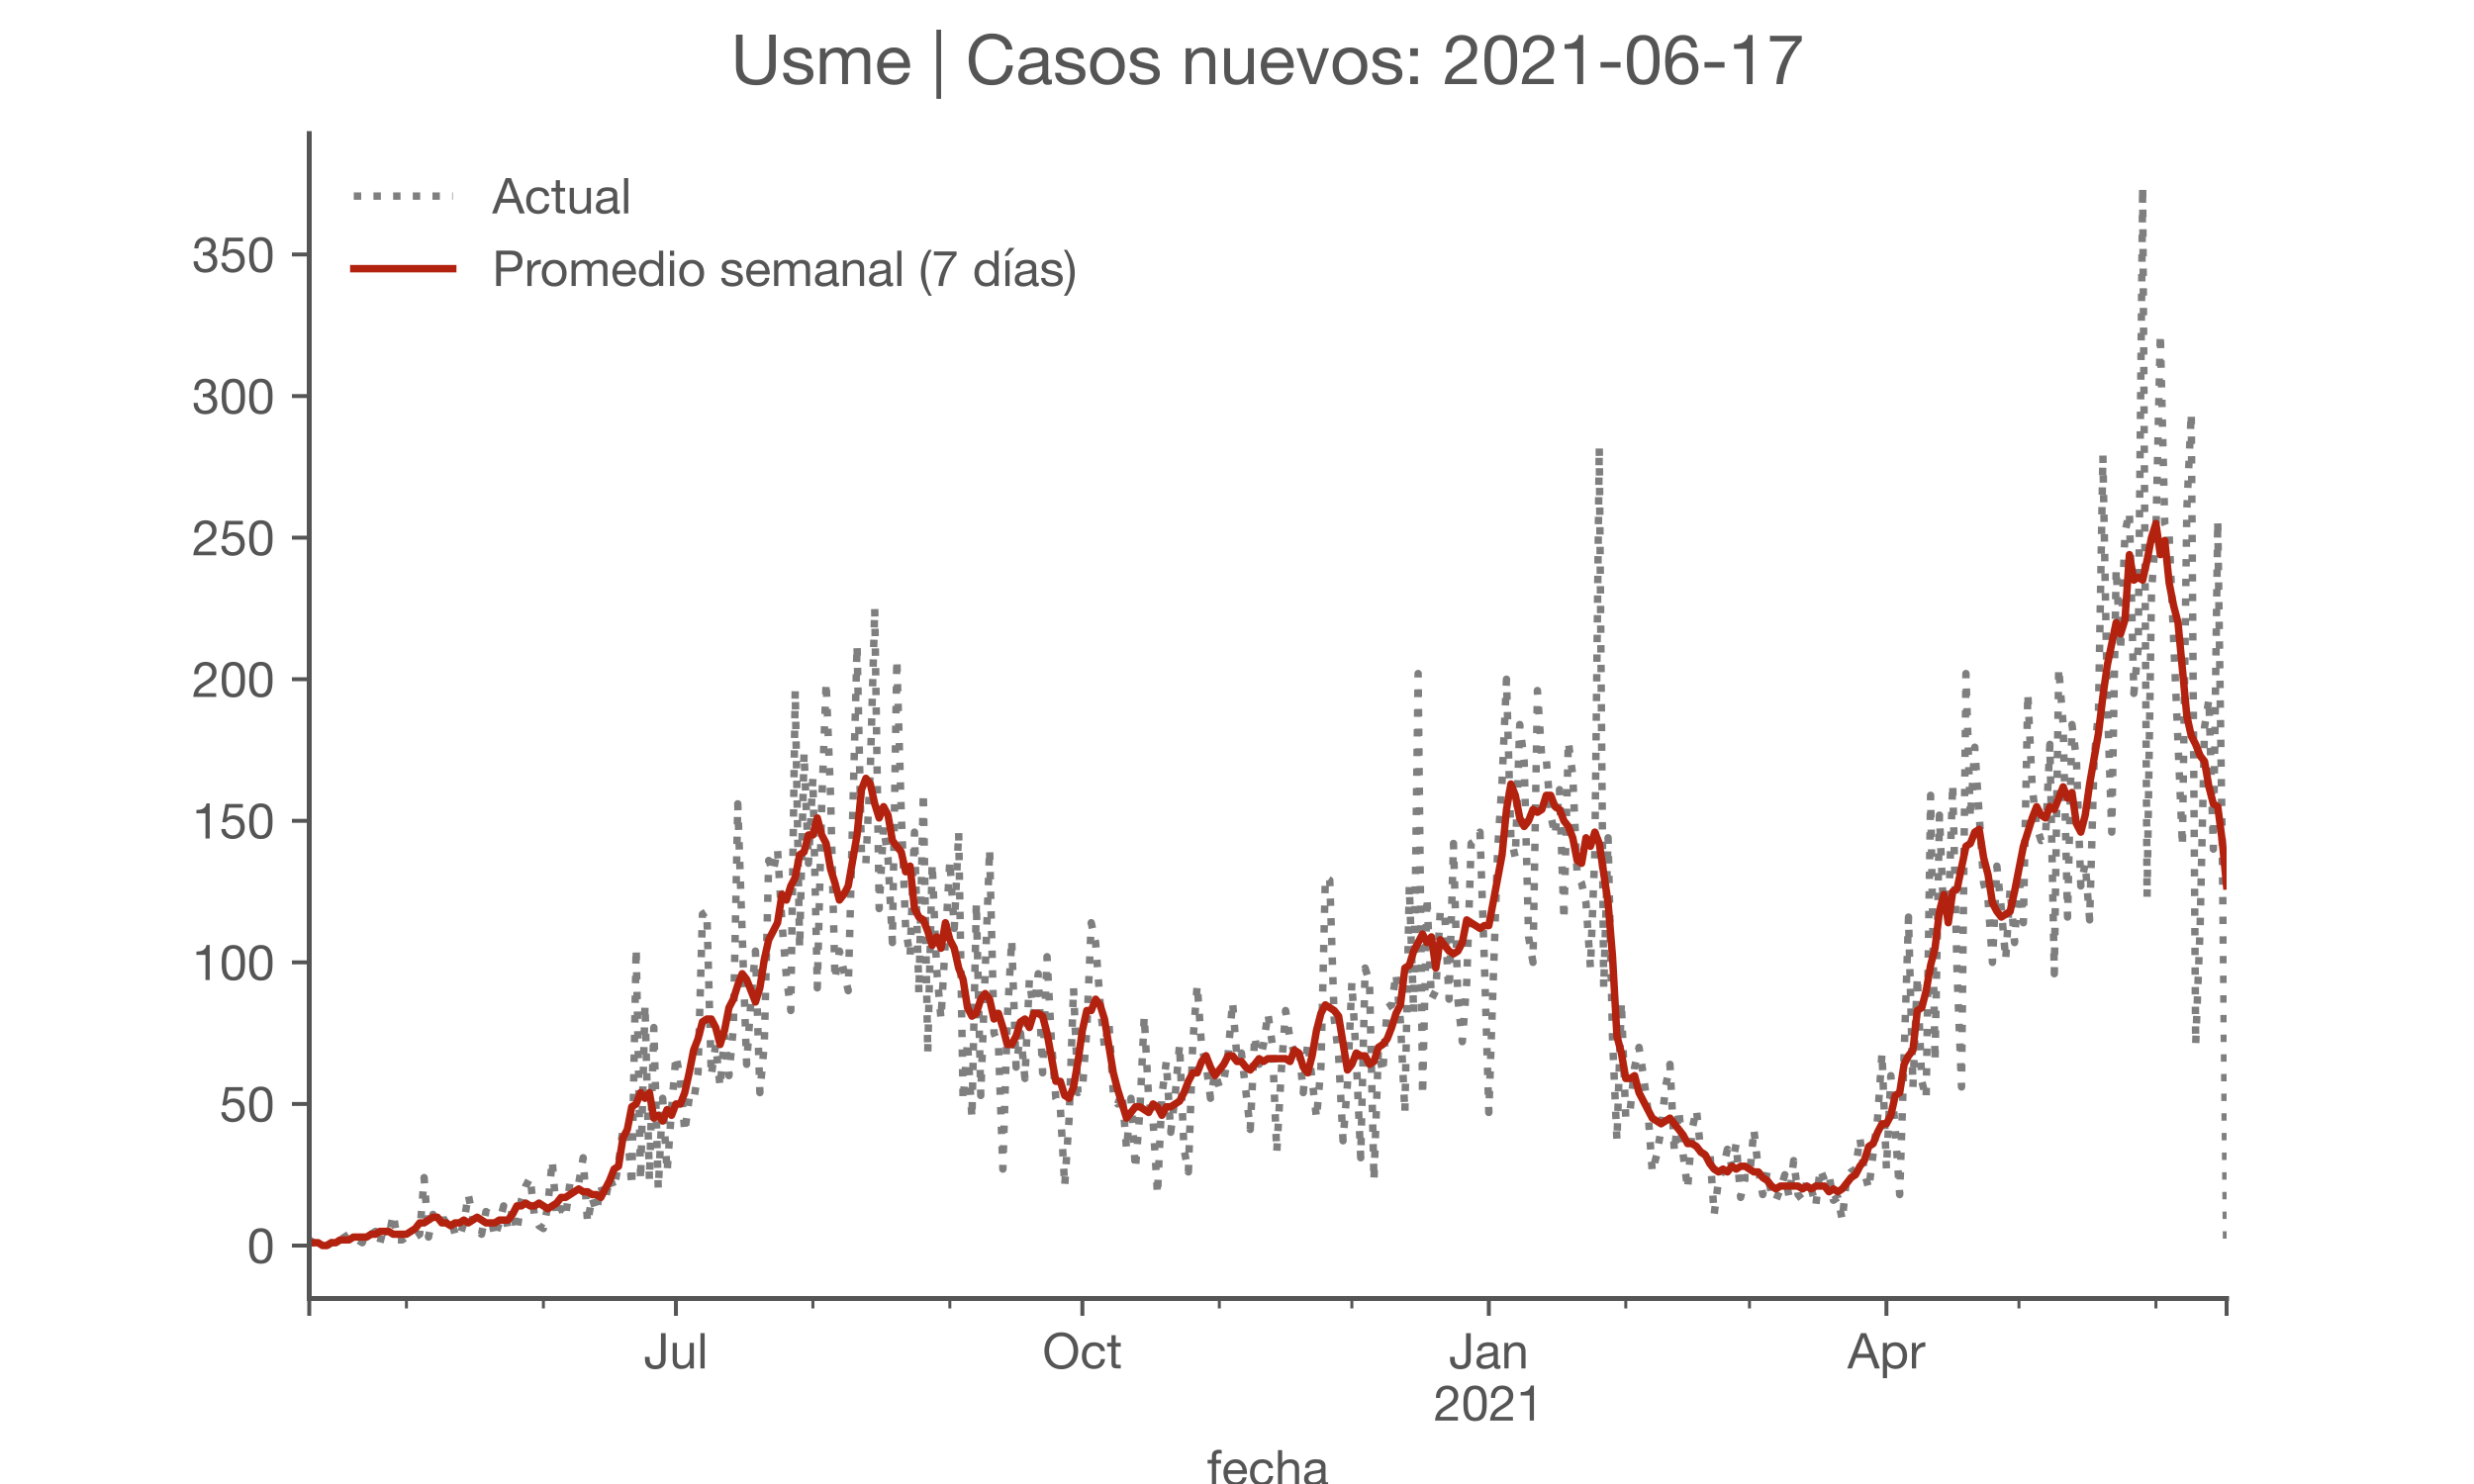 <?xml version="1.0" encoding="utf-8" standalone="no"?>
<!DOCTYPE svg PUBLIC "-//W3C//DTD SVG 1.1//EN"
  "http://www.w3.org/Graphics/SVG/1.1/DTD/svg11.dtd">
<!-- Created with matplotlib (https://matplotlib.org/) -->
<svg height="300pt" version="1.1" viewBox="0 0 500 300" width="500pt" xmlns="http://www.w3.org/2000/svg" xmlns:xlink="http://www.w3.org/1999/xlink">
 <defs>
  <style type="text/css">*{stroke-linecap:butt;stroke-linejoin:round;}</style>
 </defs>
 <g id="figure_1">
  <g id="patch_1">
   <path d="M 0 300 
L 500 300 
L 500 0 
L 0 0 
z
" style="fill:#ffffff;"/>
  </g>
  <g id="axes_1">
   <g id="patch_2">
    <path d="M 62.5 262.5 
L 450 262.5 
L 450 27 
L 62.5 27 
z
" style="fill:#ffffff;"/>
   </g>
   <g id="matplotlib.axis_1">
    <g id="xtick_1">
     <g id="line2d_1">
      <defs>
       <path d="M 0 0 
L 0 3.5 
" id="me5378d2c87" style="stroke:#555555;stroke-width:0.8;"/>
      </defs>
      <g>
       <use style="fill:#555555;stroke:#555555;stroke-width:0.8;" x="62.5" xlink:href="#me5378d2c87" y="262.5"/>
      </g>
     </g>
    </g>
    <g id="xtick_2">
     <g id="line2d_2">
      <g>
       <use style="fill:#555555;stroke:#555555;stroke-width:0.8;" x="136.607" xlink:href="#me5378d2c87" y="262.5"/>
      </g>
     </g>
     <g id="text_1">
      <!-- Jul -->
      <g style="fill:#555555;" transform="translate(130.122 276.641)scale(0.1 -0.1)">
       <defs>
        <path d="M 44.094 17.797 
L 44.094 71.406 
L 34.594 71.406 
L 34.594 19.203 
Q 34.594 13.297 32.141 9.797 
Q 29.703 6.297 23.203 6.297 
Q 19.703 6.297 17.453 7.344 
Q 15.203 8.406 13.953 10.297 
Q 12.703 12.203 12.203 14.797 
Q 11.703 17.406 11.703 20.5 
L 11.703 23.5 
L 2.203 23.5 
L 2.203 19.094 
Q 2.203 8.906 7.594 3.656 
Q 13 -1.594 23 -1.594 
Q 29 -1.594 33.047 0.047 
Q 37.094 1.703 39.547 4.453 
Q 42 7.203 43.047 10.703 
Q 44.094 14.203 44.094 17.797 
z
" id="HelveticaNeue-74"/>
        <path d="M 49.203 0 
L 49.203 51.703 
L 40.703 51.703 
L 40.703 22.5 
Q 40.703 19 39.75 16.047 
Q 38.797 13.094 36.891 10.891 
Q 35 8.703 32.141 7.5 
Q 29.297 6.297 25.406 6.297 
Q 20.5 6.297 17.703 9.094 
Q 14.906 11.906 14.906 16.703 
L 14.906 51.703 
L 6.406 51.703 
L 6.406 17.703 
Q 6.406 13.5 7.25 10.047 
Q 8.094 6.594 10.188 4.094 
Q 12.297 1.594 15.688 0.25 
Q 19.094 -1.094 24.203 -1.094 
Q 29.906 -1.094 34.094 1.156 
Q 38.297 3.406 41 8.203 
L 41.203 8.203 
L 41.203 0 
z
" id="HelveticaNeue-117"/>
        <path d="M 6.906 71.406 
L 6.906 0 
L 15.406 0 
L 15.406 71.406 
z
" id="HelveticaNeue-108"/>
       </defs>
       <use xlink:href="#HelveticaNeue-74"/>
       <use x="51.9" xlink:href="#HelveticaNeue-117"/>
       <use x="107.5" xlink:href="#HelveticaNeue-108"/>
      </g>
     </g>
    </g>
    <g id="xtick_3">
     <g id="line2d_3">
      <g>
       <use style="fill:#555555;stroke:#555555;stroke-width:0.8;" x="218.75" xlink:href="#me5378d2c87" y="262.5"/>
      </g>
     </g>
     <g id="text_2">
      <!-- Oct -->
      <g style="fill:#555555;" transform="translate(210.69 276.641)scale(0.1 -0.1)">
       <defs>
        <path d="M 13.297 35.703 
Q 13.297 41.094 14.688 46.344 
Q 16.094 51.594 19.094 55.797 
Q 22.094 60 26.797 62.547 
Q 31.5 65.094 38 65.094 
Q 44.5 65.094 49.203 62.547 
Q 53.906 60 56.906 55.797 
Q 59.906 51.594 61.297 46.344 
Q 62.703 41.094 62.703 35.703 
Q 62.703 30.297 61.297 25.047 
Q 59.906 19.797 56.906 15.594 
Q 53.906 11.406 49.203 8.844 
Q 44.5 6.297 38 6.297 
Q 31.5 6.297 26.797 8.844 
Q 22.094 11.406 19.094 15.594 
Q 16.094 19.797 14.688 25.047 
Q 13.297 30.297 13.297 35.703 
z
M 3.797 35.703 
Q 3.797 28.406 5.938 21.656 
Q 8.094 14.906 12.391 9.703 
Q 16.703 4.5 23.094 1.453 
Q 29.5 -1.594 38 -1.594 
Q 46.5 -1.594 52.891 1.453 
Q 59.297 4.5 63.594 9.703 
Q 67.906 14.906 70.047 21.656 
Q 72.203 28.406 72.203 35.703 
Q 72.203 43 70.047 49.75 
Q 67.906 56.5 63.594 61.703 
Q 59.297 66.906 52.891 70 
Q 46.5 73.094 38 73.094 
Q 29.5 73.094 23.094 70 
Q 16.703 66.906 12.391 61.703 
Q 8.094 56.5 5.938 49.75 
Q 3.797 43 3.797 35.703 
z
" id="HelveticaNeue-79"/>
        <path d="M 41.5 35.094 
L 50.297 35.094 
Q 49.797 39.703 47.891 43.047 
Q 46 46.406 43.047 48.594 
Q 40.094 50.797 36.25 51.844 
Q 32.406 52.906 28 52.906 
Q 21.906 52.906 17.297 50.75 
Q 12.703 48.594 9.641 44.844 
Q 6.594 41.094 5.094 36.047 
Q 3.594 31 3.594 25.203 
Q 3.594 19.406 5.141 14.547 
Q 6.703 9.703 9.75 6.203 
Q 12.797 2.703 17.344 0.797 
Q 21.906 -1.094 27.797 -1.094 
Q 37.703 -1.094 43.453 4.094 
Q 49.203 9.297 50.594 18.906 
L 41.906 18.906 
Q 41.094 12.906 37.547 9.594 
Q 34 6.297 27.703 6.297 
Q 23.703 6.297 20.797 7.891 
Q 17.906 9.5 16.094 12.141 
Q 14.297 14.797 13.438 18.188 
Q 12.594 21.594 12.594 25.203 
Q 12.594 29.094 13.391 32.75 
Q 14.203 36.406 16.047 39.203 
Q 17.906 42 21 43.703 
Q 24.094 45.406 28.703 45.406 
Q 34.094 45.406 37.297 42.703 
Q 40.5 40 41.5 35.094 
z
" id="HelveticaNeue-99"/>
        <path d="M 18.203 51.703 
L 18.203 67.203 
L 9.703 67.203 
L 9.703 51.703 
L 0.906 51.703 
L 0.906 44.203 
L 9.703 44.203 
L 9.703 11.297 
Q 9.703 7.703 10.391 5.5 
Q 11.094 3.297 12.547 2.094 
Q 14 0.906 16.344 0.453 
Q 18.703 0 22 0 
L 28.5 0 
L 28.5 7.5 
L 24.594 7.5 
Q 22.594 7.5 21.344 7.641 
Q 20.094 7.797 19.391 8.297 
Q 18.703 8.797 18.453 9.688 
Q 18.203 10.594 18.203 12.094 
L 18.203 44.203 
L 28.5 44.203 
L 28.5 51.703 
z
" id="HelveticaNeue-116"/>
       </defs>
       <use xlink:href="#HelveticaNeue-79"/>
       <use x="76" xlink:href="#HelveticaNeue-99"/>
       <use x="129.7" xlink:href="#HelveticaNeue-116"/>
      </g>
     </g>
    </g>
    <g id="xtick_4">
     <g id="line2d_4">
      <g>
       <use style="fill:#555555;stroke:#555555;stroke-width:0.8;" x="300.893" xlink:href="#me5378d2c87" y="262.5"/>
      </g>
     </g>
     <g id="text_3">
      <!-- Jan -->
      <g style="fill:#555555;" transform="translate(292.833 276.641)scale(0.1 -0.1)">
       <defs>
        <path d="M 52.203 0.203 
Q 50 -1.094 46.094 -1.094 
Q 42.797 -1.094 40.844 0.75 
Q 38.906 2.594 38.906 6.797 
Q 35.406 2.594 30.75 0.75 
Q 26.094 -1.094 20.703 -1.094 
Q 17.203 -1.094 14.047 -0.297 
Q 10.906 0.5 8.594 2.203 
Q 6.297 3.906 4.938 6.656 
Q 3.594 9.406 3.594 13.297 
Q 3.594 17.703 5.094 20.5 
Q 6.594 23.297 9.047 25.047 
Q 11.5 26.797 14.641 27.688 
Q 17.797 28.594 21.094 29.203 
Q 24.594 29.906 27.75 30.25 
Q 30.906 30.594 33.297 31.25 
Q 35.703 31.906 37.094 33.156 
Q 38.5 34.406 38.5 36.797 
Q 38.5 39.594 37.453 41.297 
Q 36.406 43 34.75 43.891 
Q 33.094 44.797 31.047 45.094 
Q 29 45.406 27 45.406 
Q 21.594 45.406 18 43.344 
Q 14.406 41.297 14.094 35.594 
L 5.594 35.594 
Q 5.797 40.406 7.594 43.703 
Q 9.406 47 12.406 49.047 
Q 15.406 51.094 19.25 52 
Q 23.094 52.906 27.5 52.906 
Q 31 52.906 34.453 52.406 
Q 37.906 51.906 40.703 50.344 
Q 43.5 48.797 45.203 46 
Q 46.906 43.203 46.906 38.703 
L 46.906 12.094 
Q 46.906 9.094 47.25 7.688 
Q 47.594 6.297 49.594 6.297 
Q 50.703 6.297 52.203 6.797 
z
M 38.406 26.703 
Q 36.797 25.5 34.188 24.953 
Q 31.594 24.406 28.75 24.047 
Q 25.906 23.703 23 23.25 
Q 20.094 22.797 17.797 21.797 
Q 15.5 20.797 14.047 18.938 
Q 12.594 17.094 12.594 13.906 
Q 12.594 11.797 13.438 10.344 
Q 14.297 8.906 15.641 8 
Q 17 7.094 18.797 6.688 
Q 20.594 6.297 22.594 6.297 
Q 26.797 6.297 29.797 7.438 
Q 32.797 8.594 34.688 10.344 
Q 36.594 12.094 37.5 14.141 
Q 38.406 16.203 38.406 18 
z
" id="HelveticaNeue-97"/>
        <path d="M 6.406 51.703 
L 6.406 0 
L 14.906 0 
L 14.906 29.203 
Q 14.906 32.703 15.844 35.641 
Q 16.797 38.594 18.688 40.797 
Q 20.594 43 23.438 44.203 
Q 26.297 45.406 30.203 45.406 
Q 35.094 45.406 37.891 42.594 
Q 40.703 39.797 40.703 35 
L 40.703 0 
L 49.203 0 
L 49.203 34 
Q 49.203 38.203 48.344 41.641 
Q 47.5 45.094 45.391 47.594 
Q 43.297 50.094 39.891 51.5 
Q 36.5 52.906 31.406 52.906 
Q 19.906 52.906 14.594 43.5 
L 14.406 43.5 
L 14.406 51.703 
z
" id="HelveticaNeue-110"/>
       </defs>
       <use xlink:href="#HelveticaNeue-74"/>
       <use x="51.9" xlink:href="#HelveticaNeue-97"/>
       <use x="105.6" xlink:href="#HelveticaNeue-110"/>
      </g>
      <!-- 2021 -->
      <g style="fill:#555555;" transform="translate(289.774 287.18)scale(0.1 -0.1)">
       <defs>
        <path d="M 4.406 45.797 
L 12.906 45.797 
Q 12.797 49 13.547 52.141 
Q 14.297 55.297 16 57.797 
Q 17.703 60.297 20.344 61.844 
Q 23 63.406 26.703 63.406 
Q 29.5 63.406 32 62.5 
Q 34.5 61.594 36.344 59.891 
Q 38.203 58.203 39.297 55.844 
Q 40.406 53.5 40.406 50.594 
Q 40.406 46.906 39.25 44.094 
Q 38.094 41.297 35.844 38.891 
Q 33.594 36.5 30.188 34.141 
Q 26.797 31.797 22.297 29 
Q 18.594 26.797 15.188 24.297 
Q 11.797 21.797 9.094 18.5 
Q 6.406 15.203 4.656 10.75 
Q 2.906 6.297 2.406 0 
L 48.703 0 
L 48.703 7.5 
L 12.297 7.5 
Q 12.906 10.797 14.844 13.344 
Q 16.797 15.906 19.547 18.094 
Q 22.297 20.297 25.594 22.25 
Q 28.906 24.203 32.203 26.203 
Q 35.5 28.297 38.594 30.594 
Q 41.703 32.906 44.094 35.75 
Q 46.5 38.594 47.953 42.188 
Q 49.406 45.797 49.406 50.5 
Q 49.406 55.5 47.656 59.297 
Q 45.906 63.094 42.906 65.641 
Q 39.906 68.203 35.844 69.547 
Q 31.797 70.906 27.203 70.906 
Q 21.594 70.906 17.188 69 
Q 12.797 67.094 9.844 63.75 
Q 6.906 60.406 5.5 55.797 
Q 4.094 51.203 4.406 45.797 
z
" id="HelveticaNeue-50"/>
        <path d="M 13.203 34.906 
Q 13.203 37.5 13.25 40.641 
Q 13.297 43.797 13.75 46.938 
Q 14.203 50.094 15.047 53.094 
Q 15.906 56.094 17.547 58.344 
Q 19.203 60.594 21.703 62 
Q 24.203 63.406 27.797 63.406 
Q 31.406 63.406 33.906 62 
Q 36.406 60.594 38.047 58.344 
Q 39.703 56.094 40.547 53.094 
Q 41.406 50.094 41.844 46.938 
Q 42.297 43.797 42.344 40.641 
Q 42.406 37.5 42.406 34.906 
Q 42.406 30.906 42.156 25.953 
Q 41.906 21 40.547 16.641 
Q 39.203 12.297 36.203 9.297 
Q 33.203 6.297 27.797 6.297 
Q 22.406 6.297 19.406 9.297 
Q 16.406 12.297 15.047 16.641 
Q 13.703 21 13.453 25.953 
Q 13.203 30.906 13.203 34.906 
z
M 4.203 34.797 
Q 4.203 30.906 4.391 26.703 
Q 4.594 22.5 5.391 18.5 
Q 6.203 14.5 7.703 10.953 
Q 9.203 7.406 11.797 4.703 
Q 14.406 2 18.344 0.453 
Q 22.297 -1.094 27.797 -1.094 
Q 33.406 -1.094 37.297 0.453 
Q 41.203 2 43.797 4.703 
Q 46.406 7.406 47.906 10.953 
Q 49.406 14.5 50.203 18.5 
Q 51 22.5 51.203 26.703 
Q 51.406 30.906 51.406 34.797 
Q 51.406 38.703 51.203 42.891 
Q 51 47.094 50.203 51.094 
Q 49.406 55.094 47.906 58.688 
Q 46.406 62.297 43.797 65 
Q 41.203 67.703 37.25 69.297 
Q 33.297 70.906 27.797 70.906 
Q 22.297 70.906 18.344 69.297 
Q 14.406 67.703 11.797 65 
Q 9.203 62.297 7.703 58.688 
Q 6.203 55.094 5.391 51.094 
Q 4.594 47.094 4.391 42.891 
Q 4.203 38.703 4.203 34.797 
z
" id="HelveticaNeue-48"/>
        <path d="M 35.594 0 
L 35.594 70.906 
L 29.094 70.906 
Q 28.406 66.906 26.5 64.297 
Q 24.594 61.703 21.844 60.203 
Q 19.094 58.703 15.688 58.141 
Q 12.297 57.594 8.703 57.594 
L 8.703 50.797 
L 27.094 50.797 
L 27.094 0 
z
" id="HelveticaNeue-49"/>
       </defs>
       <use xlink:href="#HelveticaNeue-50"/>
       <use x="55.6" xlink:href="#HelveticaNeue-48"/>
       <use x="111.2" xlink:href="#HelveticaNeue-50"/>
       <use x="166.8" xlink:href="#HelveticaNeue-49"/>
      </g>
     </g>
    </g>
    <g id="xtick_5">
     <g id="line2d_5">
      <g>
       <use style="fill:#555555;stroke:#555555;stroke-width:0.8;" x="381.25" xlink:href="#me5378d2c87" y="262.5"/>
      </g>
     </g>
     <g id="text_4">
      <!-- Apr -->
      <g style="fill:#555555;" transform="translate(373.38 276.641)scale(0.1 -0.1)">
       <defs>
        <path d="M 20.094 29.5 
L 32.203 62.797 
L 32.406 62.797 
L 44.297 29.5 
z
M 27.203 71.406 
L -0.594 0 
L 9.094 0 
L 17.094 21.5 
L 47.297 21.5 
L 55.094 0 
L 65.594 0 
L 37.703 71.406 
z
" id="HelveticaNeue-65"/>
        <path d="M 6.703 51.703 
L 6.703 -19.703 
L 15.203 -19.703 
L 15.203 6.906 
L 15.406 6.906 
Q 16.797 4.594 18.844 3.047 
Q 20.906 1.5 23.203 0.594 
Q 25.5 -0.297 27.844 -0.688 
Q 30.203 -1.094 32.094 -1.094 
Q 38 -1.094 42.453 1 
Q 46.906 3.094 49.844 6.75 
Q 52.797 10.406 54.25 15.297 
Q 55.703 20.203 55.703 25.703 
Q 55.703 31.203 54.203 36.094 
Q 52.703 41 49.75 44.75 
Q 46.797 48.5 42.344 50.703 
Q 37.906 52.906 31.906 52.906 
Q 26.5 52.906 22 50.953 
Q 17.5 49 15.406 44.703 
L 15.203 44.703 
L 15.203 51.703 
z
M 46.703 26.297 
Q 46.703 22.5 45.891 18.891 
Q 45.094 15.297 43.297 12.5 
Q 41.5 9.703 38.547 8 
Q 35.594 6.297 31.203 6.297 
Q 26.797 6.297 23.688 7.938 
Q 20.594 9.594 18.641 12.297 
Q 16.703 15 15.797 18.547 
Q 14.906 22.094 14.906 25.906 
Q 14.906 29.5 15.75 33 
Q 16.594 36.5 18.5 39.25 
Q 20.406 42 23.406 43.703 
Q 26.406 45.406 30.703 45.406 
Q 34.797 45.406 37.844 43.797 
Q 40.906 42.203 42.844 39.5 
Q 44.797 36.797 45.75 33.344 
Q 46.703 29.906 46.703 26.297 
z
" id="HelveticaNeue-112"/>
        <path d="M 6.094 51.703 
L 6.094 0 
L 14.594 0 
L 14.594 23 
Q 14.594 28 15.594 31.844 
Q 16.594 35.703 18.797 38.391 
Q 21 41.094 24.594 42.5 
Q 28.203 43.906 33.297 43.906 
L 33.297 52.906 
Q 26.406 53.094 21.906 50.094 
Q 17.406 47.094 14.297 40.797 
L 14.094 40.797 
L 14.094 51.703 
z
" id="HelveticaNeue-114"/>
       </defs>
       <use xlink:href="#HelveticaNeue-65"/>
       <use x="64.8" xlink:href="#HelveticaNeue-112"/>
       <use x="124.1" xlink:href="#HelveticaNeue-114"/>
      </g>
     </g>
    </g>
    <g id="xtick_6">
     <g id="line2d_6">
      <g>
       <use style="fill:#555555;stroke:#555555;stroke-width:0.8;" x="450" xlink:href="#me5378d2c87" y="262.5"/>
      </g>
     </g>
    </g>
    <g id="xtick_7">
     <g id="line2d_7">
      <defs>
       <path d="M 0 0 
L 0 2 
" id="mf3850303dd" style="stroke:#555555;stroke-width:0.6;"/>
      </defs>
      <g>
       <use style="fill:#555555;stroke:#555555;stroke-width:0.6;" x="82.143" xlink:href="#mf3850303dd" y="262.5"/>
      </g>
     </g>
    </g>
    <g id="xtick_8">
     <g id="line2d_8">
      <g>
       <use style="fill:#555555;stroke:#555555;stroke-width:0.6;" x="109.821" xlink:href="#mf3850303dd" y="262.5"/>
      </g>
     </g>
    </g>
    <g id="xtick_9">
     <g id="line2d_9">
      <g>
       <use style="fill:#555555;stroke:#555555;stroke-width:0.6;" x="164.286" xlink:href="#mf3850303dd" y="262.5"/>
      </g>
     </g>
    </g>
    <g id="xtick_10">
     <g id="line2d_10">
      <g>
       <use style="fill:#555555;stroke:#555555;stroke-width:0.6;" x="191.964" xlink:href="#mf3850303dd" y="262.5"/>
      </g>
     </g>
    </g>
    <g id="xtick_11">
     <g id="line2d_11">
      <g>
       <use style="fill:#555555;stroke:#555555;stroke-width:0.6;" x="246.429" xlink:href="#mf3850303dd" y="262.5"/>
      </g>
     </g>
    </g>
    <g id="xtick_12">
     <g id="line2d_12">
      <g>
       <use style="fill:#555555;stroke:#555555;stroke-width:0.6;" x="273.214" xlink:href="#mf3850303dd" y="262.5"/>
      </g>
     </g>
    </g>
    <g id="xtick_13">
     <g id="line2d_13">
      <g>
       <use style="fill:#555555;stroke:#555555;stroke-width:0.6;" x="328.571" xlink:href="#mf3850303dd" y="262.5"/>
      </g>
     </g>
    </g>
    <g id="xtick_14">
     <g id="line2d_14">
      <g>
       <use style="fill:#555555;stroke:#555555;stroke-width:0.6;" x="353.571" xlink:href="#mf3850303dd" y="262.5"/>
      </g>
     </g>
    </g>
    <g id="xtick_15">
     <g id="line2d_15">
      <g>
       <use style="fill:#555555;stroke:#555555;stroke-width:0.6;" x="408.036" xlink:href="#mf3850303dd" y="262.5"/>
      </g>
     </g>
    </g>
    <g id="xtick_16">
     <g id="line2d_16">
      <g>
       <use style="fill:#555555;stroke:#555555;stroke-width:0.6;" x="435.714" xlink:href="#mf3850303dd" y="262.5"/>
      </g>
     </g>
    </g>
    <g id="text_5">
     <!-- fecha -->
     <g style="fill:#555555;" transform="translate(243.935 300.291)scale(0.1 -0.1)">
      <defs>
       <path d="M 9.906 44.203 
L 9.906 0 
L 18.406 0 
L 18.406 44.203 
L 28.406 44.203 
L 28.406 51.703 
L 18.406 51.703 
L 18.406 58.906 
Q 18.406 62.297 20.094 63.5 
Q 21.797 64.703 24.906 64.703 
Q 26 64.703 27.297 64.547 
Q 28.594 64.406 29.703 64 
L 29.703 71.406 
Q 28.5 71.797 26.953 72 
Q 25.406 72.203 24.203 72.203 
Q 17.203 72.203 13.547 68.953 
Q 9.906 65.703 9.906 59.406 
L 9.906 51.703 
L 1.203 51.703 
L 1.203 44.203 
z
" id="HelveticaNeue-102"/>
       <path d="M 42.297 30.797 
L 12.594 30.797 
Q 12.797 33.797 13.891 36.438 
Q 15 39.094 16.891 41.094 
Q 18.797 43.094 21.438 44.25 
Q 24.094 45.406 27.406 45.406 
Q 30.594 45.406 33.25 44.25 
Q 35.906 43.094 37.844 41.141 
Q 39.797 39.203 40.938 36.5 
Q 42.094 33.797 42.297 30.797 
z
M 50.5 16.406 
L 42.094 16.406 
Q 41 11.297 37.547 8.797 
Q 34.094 6.297 28.703 6.297 
Q 24.5 6.297 21.391 7.688 
Q 18.297 9.094 16.297 11.438 
Q 14.297 13.797 13.391 16.844 
Q 12.5 19.906 12.594 23.297 
L 51.297 23.297 
Q 51.5 28 50.453 33.203 
Q 49.406 38.406 46.656 42.797 
Q 43.906 47.203 39.344 50.047 
Q 34.797 52.906 27.906 52.906 
Q 22.594 52.906 18.141 50.906 
Q 13.703 48.906 10.453 45.297 
Q 7.203 41.703 5.391 36.797 
Q 3.594 31.906 3.594 26 
Q 3.797 20.094 5.344 15.094 
Q 6.906 10.094 10 6.5 
Q 13.094 2.906 17.641 0.906 
Q 22.203 -1.094 28.406 -1.094 
Q 37.203 -1.094 43 3.297 
Q 48.797 7.703 50.5 16.406 
z
" id="HelveticaNeue-101"/>
       <path d="M 6.406 71.406 
L 6.406 0 
L 14.906 0 
L 14.906 29.203 
Q 14.906 32.703 15.844 35.641 
Q 16.797 38.594 18.688 40.797 
Q 20.594 43 23.438 44.203 
Q 26.297 45.406 30.203 45.406 
Q 35.094 45.406 37.891 42.594 
Q 40.703 39.797 40.703 35 
L 40.703 0 
L 49.203 0 
L 49.203 34 
Q 49.203 38.203 48.344 41.641 
Q 47.5 45.094 45.391 47.594 
Q 43.297 50.094 39.891 51.5 
Q 36.5 52.906 31.406 52.906 
Q 29.094 52.906 26.641 52.406 
Q 24.203 51.906 21.953 50.844 
Q 19.703 49.797 17.891 48.141 
Q 16.094 46.5 15.094 44.094 
L 14.906 44.094 
L 14.906 71.406 
z
" id="HelveticaNeue-104"/>
      </defs>
      <use xlink:href="#HelveticaNeue-102"/>
      <use x="29.6" xlink:href="#HelveticaNeue-101"/>
      <use x="83.3" xlink:href="#HelveticaNeue-99"/>
      <use x="137" xlink:href="#HelveticaNeue-104"/>
      <use x="192.6" xlink:href="#HelveticaNeue-97"/>
     </g>
    </g>
   </g>
   <g id="matplotlib.axis_2">
    <g id="ytick_1">
     <g id="line2d_17">
      <defs>
       <path d="M 0 0 
L -3.5 0 
" id="m81755c25fb" style="stroke:#555555;stroke-width:0.8;"/>
      </defs>
      <g>
       <use style="fill:#555555;stroke:#555555;stroke-width:0.8;" x="62.5" xlink:href="#m81755c25fb" y="251.795"/>
      </g>
     </g>
     <g id="text_6">
      <!-- 0 -->
      <g style="fill:#555555;" transform="translate(49.941 255.366)scale(0.1 -0.1)">
       <use xlink:href="#HelveticaNeue-48"/>
      </g>
     </g>
    </g>
    <g id="ytick_2">
     <g id="line2d_18">
      <g>
       <use style="fill:#555555;stroke:#555555;stroke-width:0.8;" x="62.5" xlink:href="#m81755c25fb" y="223.174"/>
      </g>
     </g>
     <g id="text_7">
      <!-- 50 -->
      <g style="fill:#555555;" transform="translate(44.381 226.744)scale(0.1 -0.1)">
       <defs>
        <path d="M 47 62.203 
L 47 69.703 
L 12 69.703 
L 5.406 32.906 
L 12.703 32.5 
Q 15.203 35.5 18.453 37.344 
Q 21.703 39.203 25.906 39.203 
Q 29.5 39.203 32.453 38 
Q 35.406 36.797 37.5 34.641 
Q 39.594 32.5 40.75 29.547 
Q 41.906 26.594 41.906 23.094 
Q 41.906 18.906 40.703 15.75 
Q 39.5 12.594 37.453 10.5 
Q 35.406 8.406 32.656 7.344 
Q 29.906 6.297 26.906 6.297 
Q 23.703 6.297 21.047 7.25 
Q 18.406 8.203 16.453 9.953 
Q 14.5 11.703 13.344 14.047 
Q 12.203 16.406 12 19.094 
L 3.5 19.094 
Q 3.594 14.297 5.391 10.5 
Q 7.203 6.703 10.297 4.141 
Q 13.406 1.594 17.453 0.25 
Q 21.5 -1.094 26.094 -1.094 
Q 32.297 -1.094 36.938 0.844 
Q 41.594 2.797 44.688 6.094 
Q 47.797 9.406 49.344 13.656 
Q 50.906 17.906 50.906 22.406 
Q 50.906 28.5 49.094 33.047 
Q 47.297 37.594 44.188 40.641 
Q 41.094 43.703 36.891 45.203 
Q 32.703 46.703 28 46.703 
Q 24.406 46.703 20.75 45.453 
Q 17.094 44.203 14.797 41.594 
L 14.594 41.797 
L 18.406 62.203 
z
" id="HelveticaNeue-53"/>
       </defs>
       <use xlink:href="#HelveticaNeue-53"/>
       <use x="55.6" xlink:href="#HelveticaNeue-48"/>
      </g>
     </g>
    </g>
    <g id="ytick_3">
     <g id="line2d_19">
      <g>
       <use style="fill:#555555;stroke:#555555;stroke-width:0.8;" x="62.5" xlink:href="#m81755c25fb" y="194.552"/>
      </g>
     </g>
     <g id="text_8">
      <!-- 100 -->
      <g style="fill:#555555;" transform="translate(38.822 198.122)scale(0.1 -0.1)">
       <use xlink:href="#HelveticaNeue-49"/>
       <use x="55.6" xlink:href="#HelveticaNeue-48"/>
       <use x="111.2" xlink:href="#HelveticaNeue-48"/>
      </g>
     </g>
    </g>
    <g id="ytick_4">
     <g id="line2d_20">
      <g>
       <use style="fill:#555555;stroke:#555555;stroke-width:0.8;" x="62.5" xlink:href="#m81755c25fb" y="165.93"/>
      </g>
     </g>
     <g id="text_9">
      <!-- 150 -->
      <g style="fill:#555555;" transform="translate(38.822 169.5)scale(0.1 -0.1)">
       <use xlink:href="#HelveticaNeue-49"/>
       <use x="55.6" xlink:href="#HelveticaNeue-53"/>
       <use x="111.2" xlink:href="#HelveticaNeue-48"/>
      </g>
     </g>
    </g>
    <g id="ytick_5">
     <g id="line2d_21">
      <g>
       <use style="fill:#555555;stroke:#555555;stroke-width:0.8;" x="62.5" xlink:href="#m81755c25fb" y="137.308"/>
      </g>
     </g>
     <g id="text_10">
      <!-- 200 -->
      <g style="fill:#555555;" transform="translate(38.822 140.879)scale(0.1 -0.1)">
       <use xlink:href="#HelveticaNeue-50"/>
       <use x="55.6" xlink:href="#HelveticaNeue-48"/>
       <use x="111.2" xlink:href="#HelveticaNeue-48"/>
      </g>
     </g>
    </g>
    <g id="ytick_6">
     <g id="line2d_22">
      <g>
       <use style="fill:#555555;stroke:#555555;stroke-width:0.8;" x="62.5" xlink:href="#m81755c25fb" y="108.687"/>
      </g>
     </g>
     <g id="text_11">
      <!-- 250 -->
      <g style="fill:#555555;" transform="translate(38.822 112.257)scale(0.1 -0.1)">
       <use xlink:href="#HelveticaNeue-50"/>
       <use x="55.6" xlink:href="#HelveticaNeue-53"/>
       <use x="111.2" xlink:href="#HelveticaNeue-48"/>
      </g>
     </g>
    </g>
    <g id="ytick_7">
     <g id="line2d_23">
      <g>
       <use style="fill:#555555;stroke:#555555;stroke-width:0.8;" x="62.5" xlink:href="#m81755c25fb" y="80.065"/>
      </g>
     </g>
     <g id="text_12">
      <!-- 300 -->
      <g style="fill:#555555;" transform="translate(38.822 83.635)scale(0.1 -0.1)">
       <defs>
        <path d="M 21.797 40.5 
L 21.797 33.297 
Q 24.203 33.594 26.906 33.594 
Q 30.094 33.594 32.844 32.75 
Q 35.594 31.906 37.594 30.156 
Q 39.594 28.406 40.797 25.844 
Q 42 23.297 42 20 
Q 42 16.797 40.75 14.25 
Q 39.5 11.703 37.391 9.953 
Q 35.297 8.203 32.5 7.25 
Q 29.703 6.297 26.594 6.297 
Q 19.297 6.297 15.5 10.641 
Q 11.703 15 11.5 21.906 
L 3 21.906 
Q 2.906 16.406 4.547 12.094 
Q 6.203 7.797 9.297 4.844 
Q 12.406 1.906 16.797 0.406 
Q 21.203 -1.094 26.594 -1.094 
Q 31.594 -1.094 36.047 0.25 
Q 40.5 1.594 43.797 4.297 
Q 47.094 7 49.047 11.047 
Q 51 15.094 51 20.406 
Q 51 26.797 47.844 31.5 
Q 44.703 36.203 38.203 37.594 
L 38.203 37.797 
Q 42.406 39.703 45.203 43.391 
Q 48 47.094 48 51.906 
Q 48 56.797 46.344 60.391 
Q 44.703 64 41.797 66.297 
Q 38.906 68.594 34.953 69.75 
Q 31 70.906 26.406 70.906 
Q 21.094 70.906 17.047 69.203 
Q 13 67.5 10.297 64.5 
Q 7.594 61.5 6.141 57.297 
Q 4.703 53.094 4.5 48 
L 13 48 
Q 13 51.094 13.797 53.891 
Q 14.594 56.703 16.25 58.797 
Q 17.906 60.906 20.453 62.156 
Q 23 63.406 26.406 63.406 
Q 31.797 63.406 35.391 60.547 
Q 39 57.703 39 52 
Q 39 49.203 37.891 47 
Q 36.797 44.797 34.938 43.344 
Q 33.094 41.906 30.641 41.156 
Q 28.203 40.406 25.5 40.406 
L 23.703 40.406 
Q 23.203 40.406 22.703 40.406 
Q 22.297 40.406 21.797 40.5 
z
" id="HelveticaNeue-51"/>
       </defs>
       <use xlink:href="#HelveticaNeue-51"/>
       <use x="55.6" xlink:href="#HelveticaNeue-48"/>
       <use x="111.2" xlink:href="#HelveticaNeue-48"/>
      </g>
     </g>
    </g>
    <g id="ytick_8">
     <g id="line2d_24">
      <g>
       <use style="fill:#555555;stroke:#555555;stroke-width:0.8;" x="62.5" xlink:href="#m81755c25fb" y="51.443"/>
      </g>
     </g>
     <g id="text_13">
      <!-- 350 -->
      <g style="fill:#555555;" transform="translate(38.822 55.013)scale(0.1 -0.1)">
       <use xlink:href="#HelveticaNeue-51"/>
       <use x="55.6" xlink:href="#HelveticaNeue-53"/>
       <use x="111.2" xlink:href="#HelveticaNeue-48"/>
      </g>
     </g>
    </g>
   </g>
   <g id="line2d_25">
    <path clip-path="url(#p14569449fb)" d="M 62.5 250.651 
L 64.286 251.795 
L 66.071 251.795 
L 66.964 251.223 
L 67.857 251.795 
L 68.75 250.651 
L 70.536 249.506 
L 73.214 251.223 
L 74.107 248.933 
L 75 249.506 
L 75.893 248.933 
L 76.786 251.223 
L 77.679 247.788 
L 78.571 250.078 
L 79.464 245.499 
L 80.357 250.651 
L 81.25 250.651 
L 82.143 250.078 
L 83.929 250.078 
L 84.821 249.506 
L 85.714 238.057 
L 86.607 250.078 
L 87.5 245.499 
L 88.393 247.216 
L 89.286 246.644 
L 90.179 246.644 
L 91.071 246.071 
L 91.964 249.506 
L 92.857 250.078 
L 93.75 247.216 
L 94.643 241.492 
L 95.536 246.071 
L 97.321 249.506 
L 98.214 244.926 
L 99.107 245.499 
L 100 250.078 
L 100.893 247.216 
L 101.786 243.781 
L 102.679 248.361 
L 103.571 244.354 
L 104.464 248.933 
L 105.357 242.636 
L 106.25 239.774 
L 107.143 238.057 
L 108.036 246.071 
L 108.929 247.788 
L 109.821 248.361 
L 110.714 243.781 
L 111.607 234.622 
L 112.5 246.071 
L 113.393 244.354 
L 114.286 246.071 
L 115.179 239.202 
L 116.071 239.774 
L 116.964 239.202 
L 117.857 234.05 
L 118.75 247.216 
L 119.643 242.064 
L 120.536 244.926 
L 121.429 239.774 
L 122.321 242.636 
L 123.214 238.057 
L 124.107 240.347 
L 125 235.195 
L 125.893 228.326 
L 126.786 228.326 
L 127.679 239.774 
L 128.571 191.69 
L 129.464 238.629 
L 130.357 203.138 
L 131.25 238.629 
L 132.143 207.718 
L 133.036 240.347 
L 133.929 222.029 
L 134.821 236.912 
L 135.714 224.319 
L 136.607 213.442 
L 137.5 218.022 
L 138.393 228.898 
L 139.286 222.029 
L 140.179 222.601 
L 141.071 216.877 
L 141.964 184.82 
L 142.857 184.248 
L 143.75 217.449 
L 144.643 211.153 
L 145.536 219.739 
L 146.429 209.435 
L 147.321 217.449 
L 148.214 207.718 
L 149.107 162.496 
L 150.893 215.16 
L 151.786 201.994 
L 152.679 192.262 
L 153.571 220.884 
L 154.464 211.153 
L 155.357 173.944 
L 156.25 176.234 
L 157.143 171.654 
L 158.036 186.538 
L 158.929 197.414 
L 159.821 204.283 
L 160.714 139.598 
L 161.607 191.69 
L 162.5 152.192 
L 163.393 174.517 
L 164.286 157.344 
L 165.179 199.704 
L 166.071 162.496 
L 166.964 137.881 
L 167.857 160.778 
L 168.75 197.987 
L 169.643 192.262 
L 171.429 200.276 
L 173.214 130.439 
L 174.107 172.799 
L 175 174.517 
L 175.893 155.626 
L 176.786 122.997 
L 177.679 183.676 
L 178.571 167.075 
L 179.464 173.372 
L 180.357 190.545 
L 181.25 133.301 
L 182.143 164.213 
L 183.036 187.683 
L 183.929 193.407 
L 184.821 168.22 
L 185.714 200.849 
L 186.607 160.206 
L 187.5 212.87 
L 188.393 174.517 
L 189.286 195.697 
L 190.179 206.001 
L 191.964 173.944 
L 192.857 187.683 
L 193.75 168.22 
L 194.643 222.601 
L 195.536 210.58 
L 196.429 226.036 
L 197.321 182.531 
L 198.214 221.456 
L 200 171.654 
L 200.893 208.863 
L 201.786 211.153 
L 202.679 236.34 
L 203.571 206.001 
L 204.464 189.972 
L 205.357 215.732 
L 206.25 208.863 
L 207.143 218.022 
L 208.036 197.987 
L 208.929 204.856 
L 209.821 196.842 
L 210.714 216.877 
L 211.607 193.407 
L 212.5 210.58 
L 213.393 222.029 
L 214.286 223.746 
L 215.179 239.774 
L 216.071 226.036 
L 216.964 199.704 
L 217.857 220.884 
L 218.75 220.311 
L 219.643 208.29 
L 220.536 186.538 
L 221.429 190.545 
L 222.321 202.566 
L 223.214 211.725 
L 224.107 206.573 
L 225 220.884 
L 225.893 223.174 
L 226.786 220.884 
L 227.679 232.333 
L 228.571 222.029 
L 229.464 236.34 
L 230.357 224.891 
L 231.25 205.428 
L 232.143 222.029 
L 233.036 226.608 
L 233.929 241.492 
L 234.821 221.456 
L 235.714 214.587 
L 236.607 228.898 
L 237.5 221.456 
L 238.393 211.153 
L 239.286 232.333 
L 240.179 236.912 
L 241.071 210.58 
L 241.964 199.131 
L 242.857 211.725 
L 243.75 215.16 
L 244.643 222.029 
L 245.536 216.877 
L 246.429 219.739 
L 247.321 218.594 
L 248.214 212.87 
L 249.107 202.566 
L 250 214.015 
L 250.893 212.87 
L 252.679 228.326 
L 253.571 209.435 
L 254.464 215.16 
L 255.357 211.153 
L 256.25 204.856 
L 257.143 211.153 
L 258.036 232.905 
L 258.929 216.877 
L 259.821 204.283 
L 260.714 210.008 
L 261.607 212.87 
L 262.5 211.725 
L 263.393 220.884 
L 264.286 210.58 
L 266.071 226.036 
L 266.964 215.732 
L 267.857 177.379 
L 268.75 177.951 
L 269.643 206.001 
L 270.536 213.442 
L 271.429 230.615 
L 272.321 219.167 
L 273.214 198.559 
L 274.107 214.015 
L 275 234.05 
L 275.893 195.697 
L 276.786 198.559 
L 277.679 238.629 
L 278.571 212.297 
L 279.464 216.877 
L 280.357 203.711 
L 281.25 203.138 
L 282.143 196.842 
L 283.036 206.573 
L 283.929 224.891 
L 284.821 179.096 
L 285.714 204.856 
L 286.607 136.163 
L 287.5 221.456 
L 288.393 181.386 
L 289.286 201.994 
L 290.179 200.276 
L 291.071 184.248 
L 291.964 184.248 
L 292.857 201.994 
L 293.75 170.51 
L 294.643 201.994 
L 295.536 210.58 
L 296.429 198.559 
L 297.321 170.51 
L 298.214 169.937 
L 299.107 168.22 
L 300 194.552 
L 300.893 224.891 
L 302.679 171.654 
L 303.571 157.916 
L 304.464 137.308 
L 305.357 169.365 
L 306.25 173.372 
L 307.143 146.467 
L 308.036 153.909 
L 308.929 189.4 
L 309.821 194.552 
L 310.714 139.598 
L 311.607 153.337 
L 312.5 153.337 
L 313.393 164.785 
L 314.286 168.792 
L 315.179 159.633 
L 316.071 185.965 
L 316.964 149.902 
L 317.857 156.771 
L 318.75 176.806 
L 319.643 178.524 
L 320.536 182.531 
L 321.429 195.697 
L 322.321 172.227 
L 323.214 90.369 
L 324.107 199.704 
L 325 169.365 
L 325.893 210.008 
L 326.786 230.615 
L 327.679 202.566 
L 328.571 226.036 
L 329.464 224.319 
L 330.357 215.732 
L 331.25 211.725 
L 332.143 217.449 
L 333.036 224.319 
L 333.929 236.912 
L 334.821 233.478 
L 335.714 228.326 
L 336.607 219.739 
L 337.5 215.16 
L 338.393 232.905 
L 339.286 224.319 
L 340.179 233.478 
L 341.071 240.347 
L 341.964 228.326 
L 342.857 224.319 
L 343.75 232.905 
L 344.643 233.478 
L 345.536 232.333 
L 346.429 245.499 
L 347.321 238.629 
L 348.214 236.34 
L 349.107 232.333 
L 350 235.767 
L 350.893 231.188 
L 351.786 242.064 
L 352.679 238.057 
L 353.571 238.057 
L 354.464 228.326 
L 355.357 236.34 
L 356.25 241.492 
L 357.143 236.912 
L 358.036 241.492 
L 358.929 242.636 
L 359.821 240.347 
L 360.714 237.485 
L 361.607 242.064 
L 362.5 234.622 
L 363.393 241.492 
L 364.286 242.636 
L 365.179 238.629 
L 366.071 240.347 
L 366.964 243.781 
L 367.857 236.34 
L 368.75 238.629 
L 369.643 237.485 
L 370.536 242.636 
L 371.429 242.064 
L 372.321 246.644 
L 373.214 238.057 
L 374.107 236.912 
L 375 236.34 
L 375.893 230.043 
L 376.786 236.912 
L 377.679 240.347 
L 379.464 226.036 
L 380.357 212.87 
L 381.25 236.34 
L 382.143 217.449 
L 383.036 228.326 
L 383.929 241.492 
L 385.714 185.393 
L 386.607 219.739 
L 387.5 197.414 
L 388.393 218.594 
L 389.286 222.029 
L 390.179 160.778 
L 391.071 214.587 
L 391.964 164.785 
L 392.857 185.965 
L 393.75 185.965 
L 394.643 158.488 
L 395.536 196.842 
L 396.429 219.739 
L 397.321 136.163 
L 398.214 165.358 
L 399.107 151.047 
L 400.893 178.524 
L 401.786 181.958 
L 402.679 194.552 
L 403.571 175.089 
L 404.464 183.676 
L 405.357 193.979 
L 406.25 179.669 
L 407.143 190.545 
L 408.036 176.806 
L 408.929 186.538 
L 409.821 140.171 
L 410.714 159.061 
L 411.607 167.075 
L 412.5 169.937 
L 413.393 169.365 
L 414.286 150.474 
L 415.179 196.842 
L 416.071 135.019 
L 416.964 146.467 
L 417.857 185.393 
L 418.75 146.467 
L 419.643 153.337 
L 420.536 179.096 
L 421.429 174.517 
L 422.321 185.965 
L 423.214 153.909 
L 424.107 143.605 
L 425 92.086 
L 425.893 141.888 
L 426.786 168.22 
L 427.679 114.983 
L 428.571 131.584 
L 429.464 107.542 
L 430.357 103.535 
L 431.25 140.171 
L 432.143 131.012 
L 433.036 37.705 
L 433.929 181.386 
L 434.821 119.563 
L 435.714 107.542 
L 436.607 67.471 
L 437.5 105.824 
L 438.393 108.114 
L 441.071 171.082 
L 441.964 102.962 
L 442.857 83.499 
L 443.75 211.153 
L 444.643 187.683 
L 445.536 147.04 
L 446.429 141.315 
L 447.321 171.654 
L 448.214 105.252 
L 449.107 170.51 
L 450 251.795 
L 450 251.795 
" style="fill:none;stroke:#000000;stroke-dasharray:1.5,2.475;stroke-dashoffset:0;stroke-opacity:0.5;stroke-width:1.5;"/>
   </g>
   <g id="line2d_26">
    <path clip-path="url(#p14569449fb)" d="M 62.5 251.223 
L 64.286 251.223 
L 65.179 251.795 
L 66.071 251.795 
L 66.964 251.223 
L 67.857 251.223 
L 68.75 250.651 
L 70.536 250.651 
L 71.429 250.078 
L 74.107 250.078 
L 75 249.506 
L 75.893 249.506 
L 76.786 248.933 
L 78.571 248.933 
L 79.464 249.506 
L 82.143 249.506 
L 83.929 248.361 
L 84.821 247.216 
L 85.714 247.216 
L 87.5 246.071 
L 88.393 246.071 
L 89.286 247.216 
L 90.179 247.216 
L 91.071 247.788 
L 91.964 247.216 
L 92.857 247.216 
L 93.75 246.644 
L 94.643 247.216 
L 96.429 246.071 
L 98.214 247.216 
L 100 247.216 
L 100.893 246.644 
L 102.679 246.644 
L 103.571 245.499 
L 104.464 243.781 
L 105.357 243.781 
L 106.25 243.209 
L 107.143 243.781 
L 108.036 243.781 
L 108.929 243.209 
L 110.714 244.354 
L 112.5 243.209 
L 113.393 242.064 
L 114.286 242.064 
L 116.964 240.347 
L 117.857 240.919 
L 118.75 240.919 
L 119.643 241.492 
L 120.536 241.492 
L 121.429 242.064 
L 123.214 238.629 
L 124.107 236.34 
L 125 235.767 
L 125.893 230.043 
L 126.786 228.326 
L 127.679 223.746 
L 128.571 223.174 
L 129.464 220.884 
L 130.357 222.029 
L 131.25 220.884 
L 132.143 226.036 
L 133.036 225.463 
L 133.929 226.608 
L 134.821 224.319 
L 135.714 225.463 
L 136.607 223.174 
L 137.5 223.174 
L 138.393 220.884 
L 139.286 216.877 
L 140.179 212.297 
L 141.071 210.008 
L 141.964 206.573 
L 142.857 206.001 
L 143.75 206.001 
L 144.643 207.718 
L 145.536 211.153 
L 146.429 208.29 
L 147.321 203.711 
L 148.214 201.994 
L 149.107 199.131 
L 150 196.842 
L 150.893 197.987 
L 152.679 202.566 
L 153.571 199.704 
L 154.464 193.979 
L 155.357 189.972 
L 157.143 186.538 
L 158.036 180.813 
L 158.929 181.958 
L 159.821 179.096 
L 160.714 177.379 
L 161.607 172.799 
L 162.5 172.227 
L 163.393 168.792 
L 164.286 168.792 
L 165.179 165.358 
L 166.071 168.792 
L 166.964 170.51 
L 167.857 175.662 
L 168.75 178.524 
L 169.643 181.958 
L 170.536 180.813 
L 171.429 179.096 
L 173.214 168.792 
L 174.107 159.633 
L 175 157.344 
L 175.893 158.488 
L 176.786 162.496 
L 177.679 165.358 
L 178.571 163.068 
L 179.464 164.785 
L 180.357 169.937 
L 182.143 172.227 
L 183.036 176.234 
L 183.929 175.089 
L 184.821 183.676 
L 185.714 185.393 
L 186.607 185.965 
L 187.5 188.255 
L 188.393 191.117 
L 189.286 189.4 
L 190.179 191.69 
L 191.071 186.538 
L 191.964 189.972 
L 192.857 191.69 
L 193.75 195.697 
L 194.643 197.987 
L 195.536 203.711 
L 196.429 205.428 
L 197.321 204.856 
L 198.214 201.994 
L 199.107 200.849 
L 200 201.994 
L 200.893 206.001 
L 201.786 204.856 
L 202.679 207.718 
L 203.571 211.153 
L 204.464 211.153 
L 205.357 209.435 
L 206.25 206.573 
L 207.143 206.001 
L 208.036 207.718 
L 208.929 204.856 
L 209.821 204.856 
L 210.714 205.428 
L 211.607 208.863 
L 213.393 218.594 
L 214.286 218.594 
L 215.179 221.456 
L 216.071 222.029 
L 216.964 219.739 
L 217.857 214.587 
L 218.75 208.29 
L 219.643 204.283 
L 220.536 204.283 
L 221.429 201.994 
L 222.321 203.138 
L 223.214 206.001 
L 225 216.877 
L 225.893 220.311 
L 227.679 226.036 
L 229.464 223.746 
L 230.357 223.746 
L 232.143 224.891 
L 233.036 223.174 
L 233.929 223.746 
L 234.821 225.463 
L 235.714 223.746 
L 236.607 223.746 
L 238.393 222.601 
L 239.286 220.884 
L 240.179 218.594 
L 241.071 216.877 
L 241.964 216.877 
L 242.857 214.587 
L 243.75 213.442 
L 244.643 215.732 
L 245.536 217.449 
L 247.321 215.16 
L 248.214 213.442 
L 249.107 213.442 
L 250 214.587 
L 250.893 214.587 
L 251.786 215.732 
L 252.679 216.304 
L 254.464 214.015 
L 255.357 214.587 
L 256.25 214.015 
L 259.821 214.015 
L 260.714 214.587 
L 261.607 212.297 
L 262.5 212.87 
L 263.393 215.732 
L 264.286 216.877 
L 265.179 213.442 
L 266.071 208.29 
L 266.964 204.856 
L 267.857 203.138 
L 269.643 204.283 
L 270.536 205.428 
L 272.321 216.304 
L 273.214 215.16 
L 274.107 212.87 
L 275 213.442 
L 275.893 213.442 
L 276.786 215.16 
L 277.679 214.587 
L 278.571 211.725 
L 279.464 211.153 
L 280.357 210.008 
L 281.25 207.718 
L 282.143 204.856 
L 283.036 203.138 
L 283.929 195.697 
L 284.821 195.124 
L 285.714 192.262 
L 287.5 188.828 
L 288.393 190.545 
L 289.286 189.4 
L 290.179 195.697 
L 291.071 189.972 
L 292.857 192.262 
L 293.75 192.835 
L 294.643 192.262 
L 295.536 190.545 
L 296.429 185.965 
L 299.107 187.683 
L 300 187.11 
L 300.893 187.11 
L 303.571 172.799 
L 304.464 163.64 
L 305.357 158.488 
L 306.25 160.778 
L 307.143 165.358 
L 308.036 167.075 
L 308.929 165.93 
L 309.821 163.64 
L 310.714 164.213 
L 311.607 163.64 
L 312.5 160.778 
L 313.393 160.778 
L 314.286 163.068 
L 315.179 163.64 
L 316.071 165.93 
L 316.964 167.075 
L 317.857 169.365 
L 318.75 173.944 
L 319.643 174.517 
L 320.536 169.365 
L 321.429 171.082 
L 322.321 168.22 
L 323.214 170.51 
L 325 182.531 
L 325.893 193.407 
L 326.786 209.435 
L 327.679 212.87 
L 328.571 218.022 
L 329.464 218.022 
L 330.357 217.449 
L 331.25 220.884 
L 333.929 226.036 
L 335.714 227.181 
L 337.5 226.036 
L 340.179 229.47 
L 341.071 231.188 
L 341.964 231.188 
L 342.857 231.76 
L 343.75 232.905 
L 344.643 233.478 
L 345.536 235.195 
L 346.429 236.34 
L 347.321 236.912 
L 348.214 236.34 
L 349.107 236.912 
L 350 235.767 
L 350.893 236.34 
L 351.786 235.767 
L 352.679 235.767 
L 354.464 236.912 
L 355.357 236.912 
L 356.25 238.057 
L 357.143 238.629 
L 358.036 239.774 
L 358.929 240.347 
L 359.821 239.774 
L 363.393 239.774 
L 364.286 240.347 
L 365.179 239.774 
L 366.071 240.347 
L 366.964 239.774 
L 368.75 239.774 
L 369.643 240.919 
L 370.536 240.347 
L 371.429 240.919 
L 372.321 240.347 
L 374.107 238.057 
L 375 237.485 
L 375.893 235.767 
L 376.786 234.622 
L 377.679 231.76 
L 378.571 231.188 
L 379.464 228.898 
L 380.357 227.181 
L 381.25 227.181 
L 382.143 225.463 
L 383.036 221.456 
L 383.929 220.884 
L 384.821 215.16 
L 385.714 213.442 
L 386.607 212.297 
L 387.5 204.283 
L 388.393 203.711 
L 389.286 200.276 
L 390.179 195.124 
L 391.071 191.69 
L 391.964 184.248 
L 392.857 180.813 
L 393.75 186.538 
L 394.643 180.241 
L 395.536 179.669 
L 397.321 171.082 
L 398.214 170.51 
L 399.107 168.22 
L 400 167.647 
L 400.893 173.372 
L 401.786 176.806 
L 402.679 182.531 
L 403.571 184.248 
L 404.464 185.393 
L 406.25 184.248 
L 407.143 180.241 
L 408.929 171.082 
L 410.714 165.358 
L 411.607 163.068 
L 412.5 164.785 
L 413.393 165.358 
L 414.286 163.068 
L 415.179 163.64 
L 416.964 159.061 
L 417.857 161.351 
L 418.75 160.206 
L 419.643 166.503 
L 420.536 168.22 
L 421.429 164.785 
L 422.321 158.488 
L 424.107 148.185 
L 425 140.743 
L 425.893 134.446 
L 427.679 125.86 
L 428.571 128.149 
L 429.464 125.287 
L 430.357 112.121 
L 431.25 117.273 
L 432.143 116.701 
L 433.036 117.273 
L 433.929 113.266 
L 434.821 108.687 
L 435.714 105.824 
L 436.607 112.121 
L 437.5 109.259 
L 438.393 117.846 
L 439.286 122.425 
L 440.179 125.86 
L 441.964 144.75 
L 442.857 148.757 
L 443.75 150.474 
L 444.643 152.764 
L 445.536 153.909 
L 446.429 159.061 
L 447.321 162.496 
L 448.214 163.068 
L 449.107 169.937 
L 450 179.096 
L 450 179.096 
" style="fill:none;stroke:#b3220f;stroke-linecap:square;stroke-width:1.5;"/>
   </g>
   <g id="patch_3">
    <path d="M 62.5 262.5 
L 62.5 27 
" style="fill:none;stroke:#555555;stroke-linecap:square;stroke-linejoin:miter;"/>
   </g>
   <g id="patch_4">
    <path d="M 62.5 262.5 
L 450 262.5 
" style="fill:none;stroke:#555555;stroke-linecap:square;stroke-linejoin:miter;"/>
   </g>
   <g id="text_14">
    <!-- Usme | Casos nuevos: 2021-06-17 -->
    <g style="fill:#555555;" transform="translate(147.711 17)scale(0.14 -0.14)">
     <defs>
      <path d="M 64.797 25.797 
L 64.797 71.406 
L 55.297 71.406 
L 55.297 25.797 
Q 55.297 16.203 50.547 11.25 
Q 45.797 6.297 36.703 6.297 
Q 27.094 6.297 22 11.25 
Q 16.906 16.203 16.906 25.797 
L 16.906 71.406 
L 7.406 71.406 
L 7.406 25.797 
Q 7.406 11.5 15.156 4.953 
Q 22.906 -1.594 36.703 -1.594 
Q 50.203 -1.594 57.5 5.25 
Q 64.797 12.094 64.797 25.797 
z
" id="HelveticaNeue-85"/>
      <path d="M 11.594 16.297 
L 3.094 16.297 
Q 3.297 11.5 5.094 8.141 
Q 6.906 4.797 9.906 2.75 
Q 12.906 0.703 16.797 -0.188 
Q 20.703 -1.094 25 -1.094 
Q 28.906 -1.094 32.844 -0.344 
Q 36.797 0.406 39.938 2.297 
Q 43.094 4.203 45.047 7.297 
Q 47 10.406 47 15.094 
Q 47 18.797 45.547 21.297 
Q 44.094 23.797 41.75 25.438 
Q 39.406 27.094 36.344 28.094 
Q 33.297 29.094 30.094 29.797 
Q 27.094 30.5 24.094 31.141 
Q 21.094 31.797 18.688 32.75 
Q 16.297 33.703 14.75 35.141 
Q 13.203 36.594 13.203 38.797 
Q 13.203 40.797 14.203 42.047 
Q 15.203 43.297 16.797 44.047 
Q 18.406 44.797 20.344 45.094 
Q 22.297 45.406 24.203 45.406 
Q 26.297 45.406 28.344 44.953 
Q 30.406 44.5 32.094 43.5 
Q 33.797 42.5 34.891 40.844 
Q 36 39.203 36.203 36.703 
L 44.703 36.703 
Q 44.406 41.406 42.703 44.547 
Q 41 47.703 38.141 49.547 
Q 35.297 51.406 31.594 52.156 
Q 27.906 52.906 23.5 52.906 
Q 20.094 52.906 16.641 52.047 
Q 13.203 51.203 10.453 49.453 
Q 7.703 47.703 5.953 44.891 
Q 4.203 42.094 4.203 38.203 
Q 4.203 33.203 6.703 30.391 
Q 9.203 27.594 12.953 26.047 
Q 16.703 24.5 21.094 23.641 
Q 25.5 22.797 29.25 21.75 
Q 33 20.703 35.5 19 
Q 38 17.297 38 14 
Q 38 11.594 36.797 10.047 
Q 35.594 8.5 33.75 7.703 
Q 31.906 6.906 29.703 6.594 
Q 27.5 6.297 25.5 6.297 
Q 22.906 6.297 20.453 6.797 
Q 18 7.297 16.047 8.438 
Q 14.094 9.594 12.891 11.547 
Q 11.703 13.5 11.594 16.297 
z
" id="HelveticaNeue-115"/>
      <path d="M 6.406 51.703 
L 6.406 0 
L 14.906 0 
L 14.906 32.203 
Q 14.906 33.703 15.656 35.953 
Q 16.406 38.203 18.047 40.297 
Q 19.703 42.406 22.344 43.906 
Q 25 45.406 28.703 45.406 
Q 31.594 45.406 33.438 44.547 
Q 35.297 43.703 36.391 42.141 
Q 37.5 40.594 37.953 38.5 
Q 38.406 36.406 38.406 33.906 
L 38.406 0 
L 46.906 0 
L 46.906 32.203 
Q 46.906 38.203 50.5 41.797 
Q 54.094 45.406 60.406 45.406 
Q 63.5 45.406 65.453 44.5 
Q 67.406 43.594 68.5 42.047 
Q 69.594 40.5 70 38.391 
Q 70.406 36.297 70.406 33.906 
L 70.406 0 
L 78.906 0 
L 78.906 37.906 
Q 78.906 41.906 77.656 44.75 
Q 76.406 47.594 74.156 49.391 
Q 71.906 51.203 68.75 52.047 
Q 65.594 52.906 61.703 52.906 
Q 56.594 52.906 52.344 50.594 
Q 48.094 48.297 45.5 44.094 
Q 43.906 48.906 40 50.906 
Q 36.094 52.906 31.297 52.906 
Q 20.406 52.906 14.594 44.094 
L 14.406 44.094 
L 14.406 51.703 
z
" id="HelveticaNeue-109"/>
      <path id="HelveticaNeue-32"/>
      <path d="M 7.703 78.594 
L 7.703 -21.297 
L 14.5 -21.297 
L 14.5 78.594 
z
" id="HelveticaNeue-124"/>
      <path d="M 58 49.906 
L 67.5 49.906 
Q 66.703 55.594 64.094 59.938 
Q 61.5 64.297 57.594 67.188 
Q 53.703 70.094 48.703 71.594 
Q 43.703 73.094 38.094 73.094 
Q 29.906 73.094 23.547 70.141 
Q 17.203 67.203 12.953 62.094 
Q 8.703 57 6.5 50.141 
Q 4.297 43.297 4.297 35.5 
Q 4.297 27.703 6.344 20.891 
Q 8.406 14.094 12.5 9.094 
Q 16.594 4.094 22.797 1.25 
Q 29 -1.594 37.297 -1.594 
Q 51 -1.594 58.891 5.906 
Q 66.797 13.406 68.203 26.906 
L 58.703 26.906 
Q 58.406 22.5 56.906 18.703 
Q 55.406 14.906 52.75 12.156 
Q 50.094 9.406 46.438 7.844 
Q 42.797 6.297 38.094 6.297 
Q 31.703 6.297 27.094 8.688 
Q 22.5 11.094 19.547 15.141 
Q 16.594 19.203 15.188 24.641 
Q 13.797 30.094 13.797 36.203 
Q 13.797 41.797 15.188 47 
Q 16.594 52.203 19.547 56.25 
Q 22.5 60.297 27.047 62.688 
Q 31.594 65.094 38 65.094 
Q 45.5 65.094 50.953 61.297 
Q 56.406 57.5 58 49.906 
z
" id="HelveticaNeue-67"/>
      <path d="M 12.594 25.797 
Q 12.594 30.5 13.844 34.141 
Q 15.094 37.797 17.297 40.297 
Q 19.5 42.797 22.453 44.094 
Q 25.406 45.406 28.703 45.406 
Q 32 45.406 34.953 44.094 
Q 37.906 42.797 40.094 40.297 
Q 42.297 37.797 43.547 34.141 
Q 44.797 30.5 44.797 25.797 
Q 44.797 21.094 43.547 17.438 
Q 42.297 13.797 40.094 11.344 
Q 37.906 8.906 34.953 7.594 
Q 32 6.297 28.703 6.297 
Q 25.406 6.297 22.453 7.594 
Q 19.5 8.906 17.297 11.344 
Q 15.094 13.797 13.844 17.438 
Q 12.594 21.094 12.594 25.797 
z
M 3.594 25.797 
Q 3.594 20.094 5.188 15.188 
Q 6.797 10.297 10 6.641 
Q 13.203 3 17.891 0.953 
Q 22.594 -1.094 28.703 -1.094 
Q 34.906 -1.094 39.547 0.953 
Q 44.203 3 47.391 6.641 
Q 50.594 10.297 52.188 15.188 
Q 53.797 20.094 53.797 25.797 
Q 53.797 31.5 52.188 36.453 
Q 50.594 41.406 47.391 45.047 
Q 44.203 48.703 39.547 50.797 
Q 34.906 52.906 28.703 52.906 
Q 22.594 52.906 17.891 50.797 
Q 13.203 48.703 10 45.047 
Q 6.797 41.406 5.188 36.453 
Q 3.594 31.5 3.594 25.797 
z
" id="HelveticaNeue-111"/>
      <path d="M 29.703 0 
L 48.594 51.703 
L 39.703 51.703 
L 25.594 8.594 
L 25.406 8.594 
L 10.906 51.703 
L 1.406 51.703 
L 20.594 0 
z
" id="HelveticaNeue-118"/>
      <path d="M 19.406 40.594 
L 19.406 51.703 
L 8.297 51.703 
L 8.297 40.594 
z
M 8.297 11.094 
L 8.297 0 
L 19.406 0 
L 19.406 11.094 
z
" id="HelveticaNeue-58"/>
      <path d="M 5 31.797 
L 5 23.797 
L 33.906 23.797 
L 33.906 31.797 
z
" id="HelveticaNeue-45"/>
      <path d="M 41.406 52.797 
L 49.906 52.797 
Q 49.094 61.594 43.891 66.25 
Q 38.703 70.906 29.906 70.906 
Q 22.297 70.906 17.297 67.703 
Q 12.297 64.5 9.297 59.203 
Q 6.297 53.906 5.047 47.047 
Q 3.797 40.203 3.797 32.906 
Q 3.797 27.297 4.641 21.297 
Q 5.5 15.297 8.094 10.297 
Q 10.703 5.297 15.5 2.094 
Q 20.297 -1.094 28.203 -1.094 
Q 34.906 -1.094 39.453 1.156 
Q 44 3.406 46.75 6.844 
Q 49.5 10.297 50.703 14.5 
Q 51.906 18.703 51.906 22.594 
Q 51.906 27.5 50.406 31.703 
Q 48.906 35.906 46.156 39 
Q 43.406 42.094 39.344 43.844 
Q 35.297 45.594 30.203 45.594 
Q 24.406 45.594 19.953 43.391 
Q 15.5 41.203 12.5 36.297 
L 12.297 36.5 
Q 12.406 40.594 13.094 45.297 
Q 13.797 50 15.641 54.047 
Q 17.5 58.094 20.797 60.75 
Q 24.094 63.406 29.5 63.406 
Q 34.594 63.406 37.688 60.5 
Q 40.797 57.594 41.406 52.797 
z
M 28.594 38.094 
Q 32.203 38.094 34.891 36.797 
Q 37.594 35.5 39.391 33.344 
Q 41.203 31.203 42.047 28.25 
Q 42.906 25.297 42.906 22 
Q 42.906 18.906 41.953 16.047 
Q 41 13.203 39.203 11 
Q 37.406 8.797 34.75 7.547 
Q 32.094 6.297 28.594 6.297 
Q 25.094 6.297 22.344 7.547 
Q 19.594 8.797 17.75 10.891 
Q 15.906 13 14.906 15.891 
Q 13.906 18.797 13.906 22.094 
Q 13.906 25.406 14.844 28.344 
Q 15.797 31.297 17.688 33.438 
Q 19.594 35.594 22.297 36.844 
Q 25 38.094 28.594 38.094 
z
" id="HelveticaNeue-54"/>
      <path d="M 50.906 62.406 
L 50.906 69.703 
L 5 69.703 
L 5 61.703 
L 42.203 61.703 
Q 36.594 55.797 31.75 48.797 
Q 26.906 41.797 23.203 33.938 
Q 19.5 26.094 17.141 17.547 
Q 14.797 9 14.203 0 
L 23.703 0 
Q 24.203 8.297 26.5 17.094 
Q 28.797 25.906 32.438 34.203 
Q 36.094 42.5 40.797 49.797 
Q 45.5 57.094 50.906 62.406 
z
" id="HelveticaNeue-55"/>
     </defs>
     <use xlink:href="#HelveticaNeue-85"/>
     <use x="72.2" xlink:href="#HelveticaNeue-115"/>
     <use x="122.2" xlink:href="#HelveticaNeue-109"/>
     <use x="207.5" xlink:href="#HelveticaNeue-101"/>
     <use x="261.2" xlink:href="#HelveticaNeue-32"/>
     <use x="289" xlink:href="#HelveticaNeue-124"/>
     <use x="311.2" xlink:href="#HelveticaNeue-32"/>
     <use x="339" xlink:href="#HelveticaNeue-67"/>
     <use x="411.2" xlink:href="#HelveticaNeue-97"/>
     <use x="464.9" xlink:href="#HelveticaNeue-115"/>
     <use x="514.9" xlink:href="#HelveticaNeue-111"/>
     <use x="572.3" xlink:href="#HelveticaNeue-115"/>
     <use x="622.3" xlink:href="#HelveticaNeue-32"/>
     <use x="650.1" xlink:href="#HelveticaNeue-110"/>
     <use x="705.7" xlink:href="#HelveticaNeue-117"/>
     <use x="761.3" xlink:href="#HelveticaNeue-101"/>
     <use x="815" xlink:href="#HelveticaNeue-118"/>
     <use x="865" xlink:href="#HelveticaNeue-111"/>
     <use x="922.4" xlink:href="#HelveticaNeue-115"/>
     <use x="972.4" xlink:href="#HelveticaNeue-58"/>
     <use x="1000.2" xlink:href="#HelveticaNeue-32"/>
     <use x="1028" xlink:href="#HelveticaNeue-50"/>
     <use x="1083.6" xlink:href="#HelveticaNeue-48"/>
     <use x="1139.2" xlink:href="#HelveticaNeue-50"/>
     <use x="1194.8" xlink:href="#HelveticaNeue-49"/>
     <use x="1250.4" xlink:href="#HelveticaNeue-45"/>
     <use x="1289.3" xlink:href="#HelveticaNeue-48"/>
     <use x="1344.9" xlink:href="#HelveticaNeue-54"/>
     <use x="1400.5" xlink:href="#HelveticaNeue-45"/>
     <use x="1439.4" xlink:href="#HelveticaNeue-49"/>
     <use x="1495" xlink:href="#HelveticaNeue-55"/>
    </g>
   </g>
   <g id="legend_1">
    <g id="line2d_27">
     <path d="M 71.5 39.641 
L 91.5 39.641 
" style="fill:none;stroke:#000000;stroke-dasharray:1.5,2.475;stroke-dashoffset:0;stroke-opacity:0.5;stroke-width:1.5;"/>
    </g>
    <g id="line2d_28"/>
    <g id="text_15">
     <!-- Actual -->
     <g style="fill:#555555;" transform="translate(99.5 43.141)scale(0.1 -0.1)">
      <use xlink:href="#HelveticaNeue-65"/>
      <use x="64.8" xlink:href="#HelveticaNeue-99"/>
      <use x="118.5" xlink:href="#HelveticaNeue-116"/>
      <use x="150" xlink:href="#HelveticaNeue-117"/>
      <use x="205.6" xlink:href="#HelveticaNeue-97"/>
      <use x="259.3" xlink:href="#HelveticaNeue-108"/>
     </g>
    </g>
    <g id="line2d_29">
     <path d="M 71.5 54.311 
L 91.5 54.311 
" style="fill:none;stroke:#b3220f;stroke-linecap:square;stroke-width:1.5;"/>
    </g>
    <g id="line2d_30"/>
    <g id="text_16">
     <!-- Promedio semanal (7 días)  -->
     <g style="fill:#555555;" transform="translate(99.5 57.811)scale(0.1 -0.1)">
      <defs>
       <path d="M 17.297 37.203 
L 17.297 63.406 
L 35.906 63.406 
Q 44 63.406 47.75 60.047 
Q 51.5 56.703 51.5 50.297 
Q 51.5 43.906 47.75 40.5 
Q 44 37.094 35.906 37.203 
z
M 7.797 71.406 
L 7.797 0 
L 17.297 0 
L 17.297 29.203 
L 39.094 29.203 
Q 49.906 29.094 55.453 34.688 
Q 61 40.297 61 50.297 
Q 61 60.297 55.453 65.844 
Q 49.906 71.406 39.094 71.406 
z
" id="HelveticaNeue-80"/>
       <path d="M 12.594 25.406 
Q 12.594 29.203 13.391 32.797 
Q 14.203 36.406 16 39.203 
Q 17.797 42 20.797 43.703 
Q 23.797 45.406 28.094 45.406 
Q 32.5 45.406 35.594 43.75 
Q 38.703 42.094 40.641 39.391 
Q 42.594 36.703 43.5 33.141 
Q 44.406 29.594 44.406 25.797 
Q 44.406 22.203 43.547 18.703 
Q 42.703 15.203 40.797 12.453 
Q 38.906 9.703 35.906 8 
Q 32.906 6.297 28.594 6.297 
Q 24.5 6.297 21.453 7.891 
Q 18.406 9.5 16.453 12.203 
Q 14.5 14.906 13.547 18.344 
Q 12.594 21.797 12.594 25.406 
z
M 52.594 0 
L 52.594 71.406 
L 44.094 71.406 
L 44.094 44.797 
L 43.906 44.797 
Q 42.5 47.094 40.453 48.641 
Q 38.406 50.203 36.094 51.141 
Q 33.797 52.094 31.5 52.5 
Q 29.203 52.906 27.203 52.906 
Q 21.297 52.906 16.844 50.75 
Q 12.406 48.594 9.453 44.938 
Q 6.5 41.297 5.047 36.391 
Q 3.594 31.5 3.594 26 
Q 3.594 20.5 5.094 15.594 
Q 6.594 10.703 9.547 7 
Q 12.5 3.297 16.953 1.094 
Q 21.406 -1.094 27.406 -1.094 
Q 32.797 -1.094 37.297 0.797 
Q 41.797 2.703 43.906 7 
L 44.094 7 
L 44.094 0 
z
" id="HelveticaNeue-100"/>
       <path d="M 15.406 61 
L 15.406 71.406 
L 6.906 71.406 
L 6.906 61 
z
M 6.906 51.703 
L 6.906 0 
L 15.406 0 
L 15.406 51.703 
z
" id="HelveticaNeue-105"/>
       <path d="M 20.406 -19.703 
L 26.906 -19.703 
Q 19.797 -8.203 16.75 3.094 
Q 13.703 14.406 13.703 27 
Q 13.703 39.297 16.703 50.5 
Q 19.703 61.703 26.906 73.094 
L 20.406 73.094 
Q 12.594 62.797 8.641 50.797 
Q 4.703 38.797 4.703 27 
Q 4.703 20.406 5.797 14.406 
Q 6.906 8.406 8.953 2.703 
Q 11 -3 13.891 -8.547 
Q 16.797 -14.094 20.406 -19.703 
z
" id="HelveticaNeue-40"/>
       <path d="M 6.906 0 
L 15.406 0 
L 15.406 51.703 
L 6.906 51.703 
z
M 25.5 77 
L 11.406 60.797 
L 5 60.797 
L 14.594 77 
z
" id="HelveticaNeue-237"/>
       <path d="M -0.906 -19.703 
L 5.5 -19.703 
Q 13.297 -9.406 17.25 2.547 
Q 21.203 14.5 21.203 26.297 
Q 21.203 32.906 20.094 38.906 
Q 19 44.906 16.953 50.656 
Q 14.906 56.406 12 61.953 
Q 9.094 67.5 5.5 73.094 
L -0.906 73.094 
Q 6.094 61.594 9.141 50.25 
Q 12.203 38.906 12.203 26.297 
Q 12.203 14.094 9.203 2.844 
Q 6.203 -8.406 -0.906 -19.703 
z
" id="HelveticaNeue-41"/>
      </defs>
      <use xlink:href="#HelveticaNeue-80"/>
      <use x="64.8" xlink:href="#HelveticaNeue-114"/>
      <use x="96.35" xlink:href="#HelveticaNeue-111"/>
      <use x="153.75" xlink:href="#HelveticaNeue-109"/>
      <use x="239.05" xlink:href="#HelveticaNeue-101"/>
      <use x="292.75" xlink:href="#HelveticaNeue-100"/>
      <use x="352.05" xlink:href="#HelveticaNeue-105"/>
      <use x="374.25" xlink:href="#HelveticaNeue-111"/>
      <use x="431.65" xlink:href="#HelveticaNeue-32"/>
      <use x="459.45" xlink:href="#HelveticaNeue-115"/>
      <use x="509.45" xlink:href="#HelveticaNeue-101"/>
      <use x="563.15" xlink:href="#HelveticaNeue-109"/>
      <use x="648.45" xlink:href="#HelveticaNeue-97"/>
      <use x="702.15" xlink:href="#HelveticaNeue-110"/>
      <use x="757.75" xlink:href="#HelveticaNeue-97"/>
      <use x="811.45" xlink:href="#HelveticaNeue-108"/>
      <use x="833.65" xlink:href="#HelveticaNeue-32"/>
      <use x="861.45" xlink:href="#HelveticaNeue-40"/>
      <use x="887.35" xlink:href="#HelveticaNeue-55"/>
      <use x="942.95" xlink:href="#HelveticaNeue-32"/>
      <use x="970.75" xlink:href="#HelveticaNeue-100"/>
      <use x="1030.05" xlink:href="#HelveticaNeue-237"/>
      <use x="1052.25" xlink:href="#HelveticaNeue-97"/>
      <use x="1105.95" xlink:href="#HelveticaNeue-115"/>
      <use x="1155.95" xlink:href="#HelveticaNeue-41"/>
      <use x="1181.85" xlink:href="#HelveticaNeue-32"/>
     </g>
    </g>
   </g>
  </g>
 </g>
 <defs>
  <clipPath id="p14569449fb">
   <rect height="235.5" width="387.5" x="62.5" y="27"/>
  </clipPath>
 </defs>
</svg>
